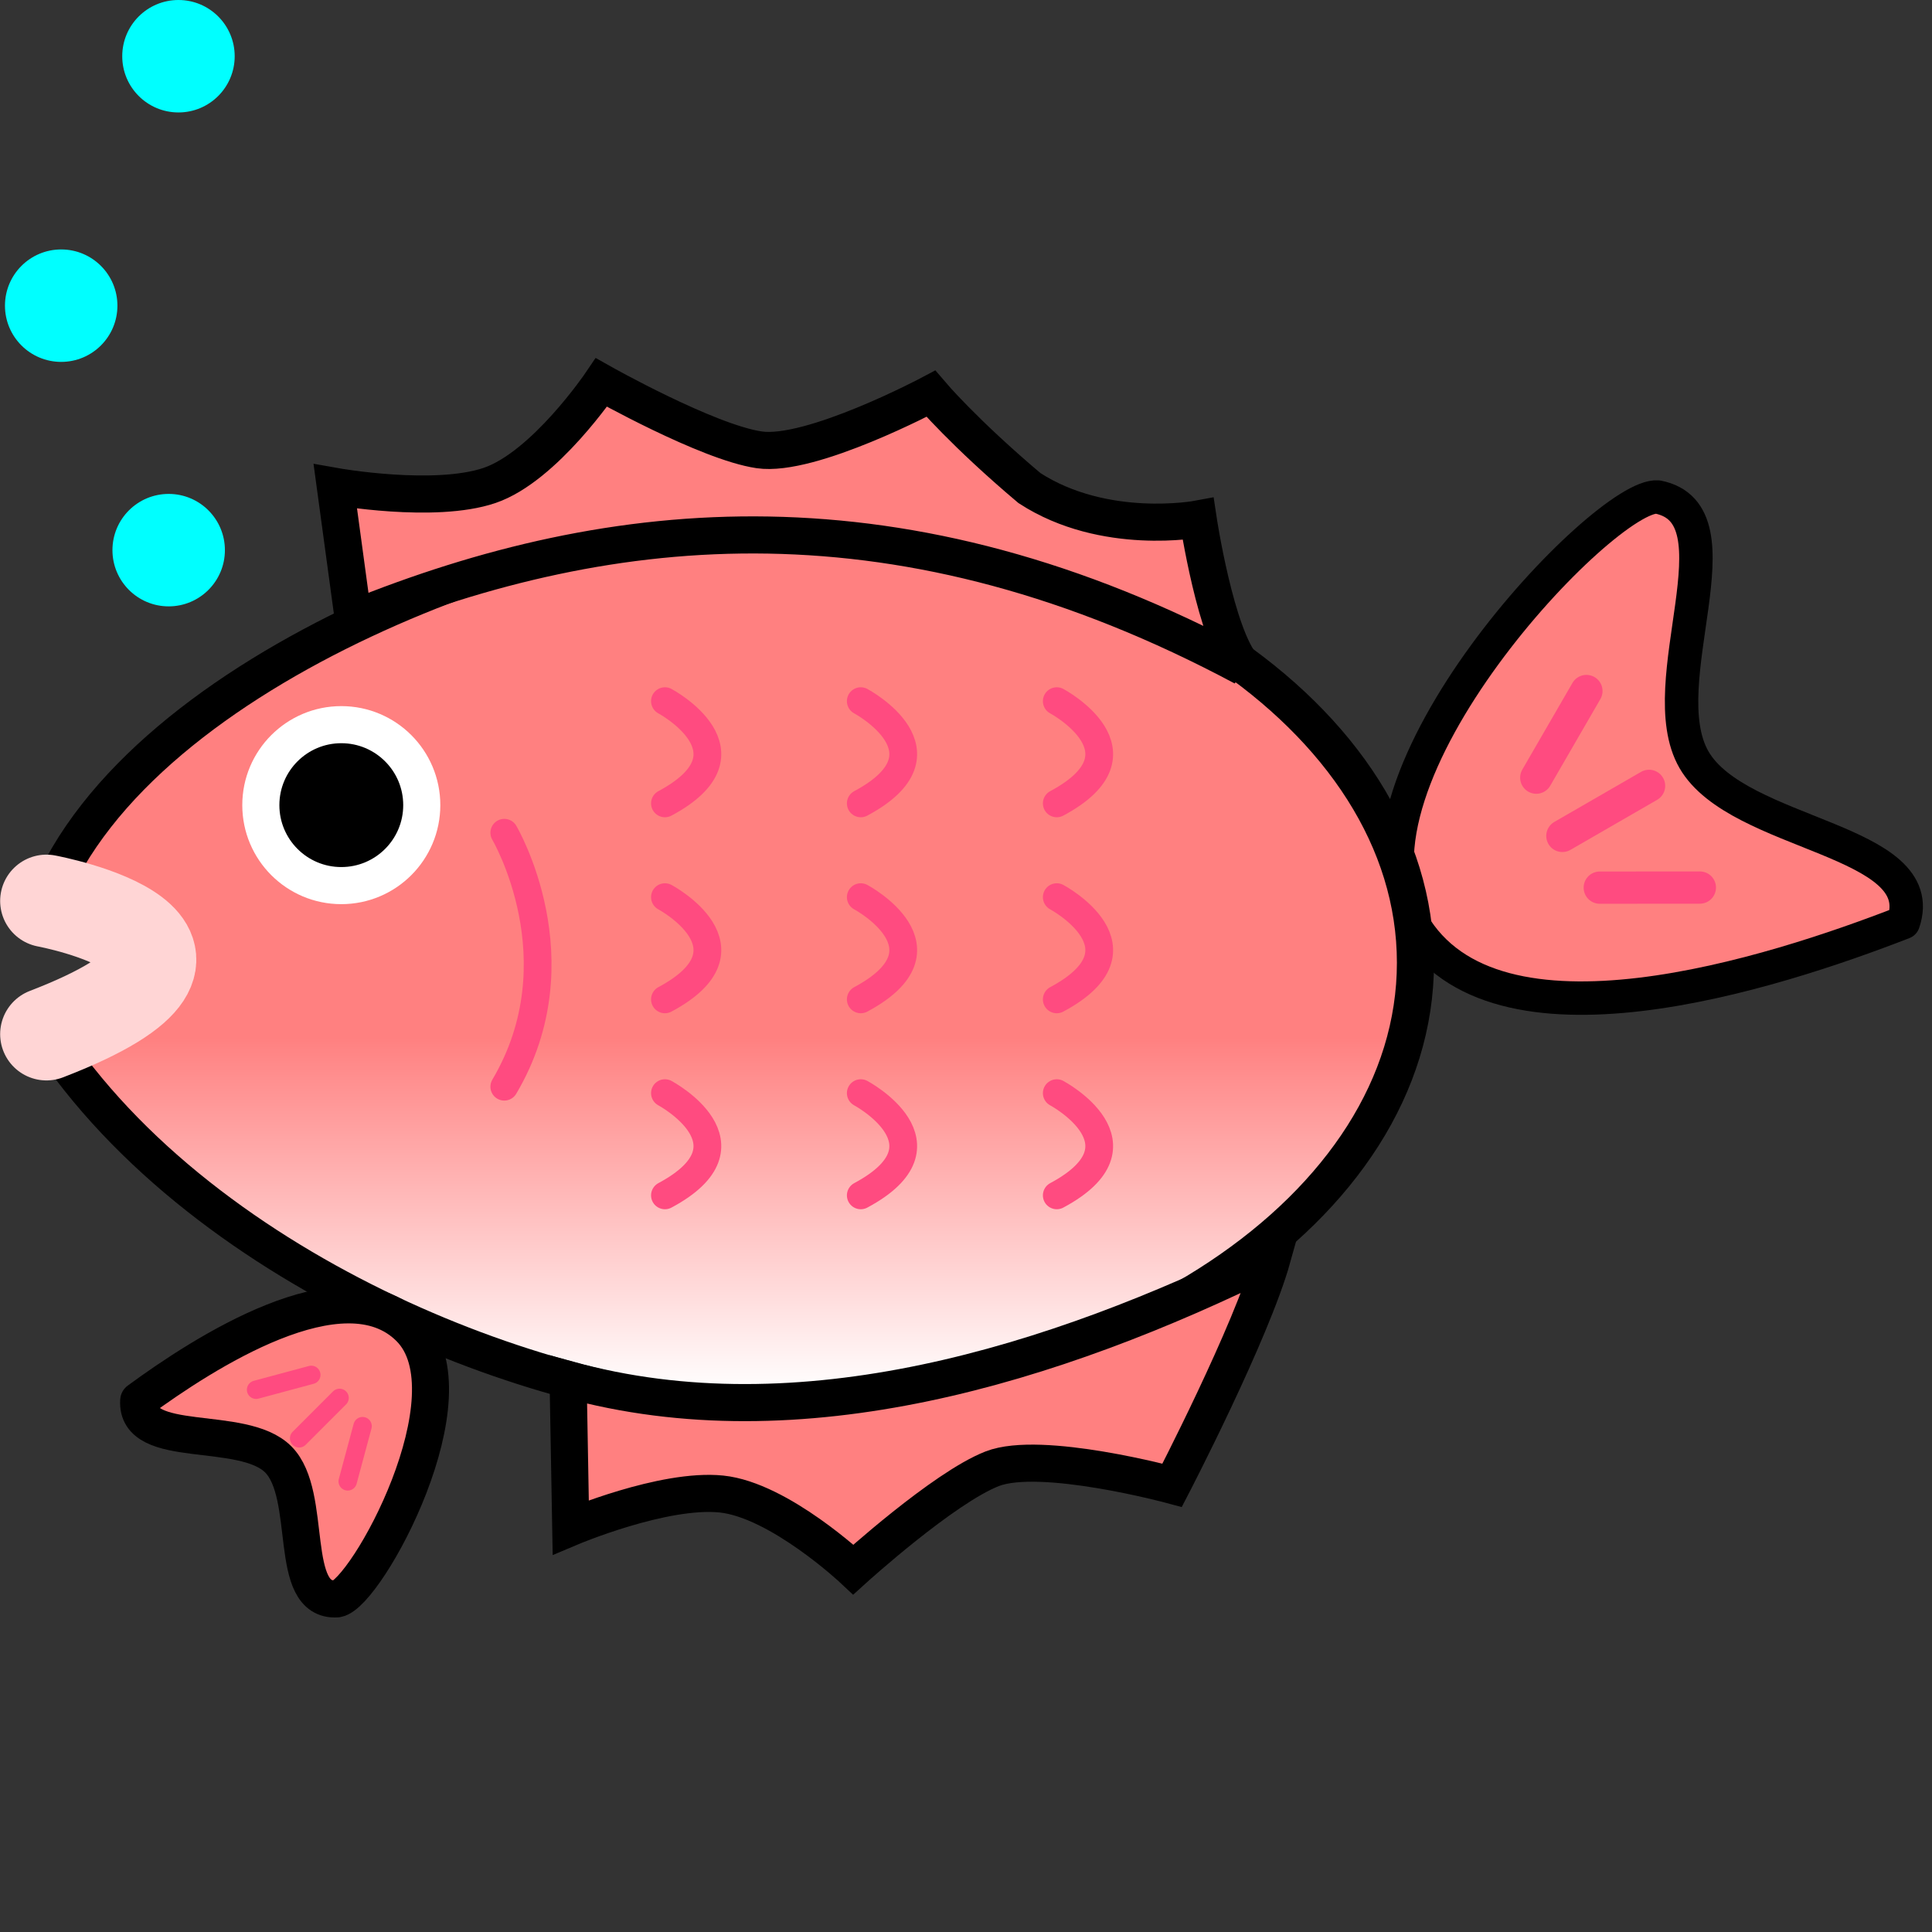 <?xml version="1.0" encoding="UTF-8" standalone="no"?>
<svg
   xmlns:dc="http://purl.org/dc/elements/1.1/"
   xmlns:cc="http://creativecommons.org/ns#"
   xmlns:rdf="http://www.w3.org/1999/02/22-rdf-syntax-ns#"
   xmlns:svg="http://www.w3.org/2000/svg"
   xmlns="http://www.w3.org/2000/svg"
   xmlns:xlink="http://www.w3.org/1999/xlink"
   xmlns:sodipodi="http://sodipodi.sourceforge.net/DTD/sodipodi-0.dtd"
   xmlns:inkscape="http://www.inkscape.org/namespaces/inkscape"
   width="50"
   height="50"
   viewBox="0 0 13.229 13.229"
   version="1.1"
   id="svg8"
   inkscape:version="1.0.1 (c497b03c, 2020-09-10)"
   sodipodi:docname="swim02.svg">
  <rect x="0" y="0" width="13.229" height="13.229" fill="#333333" stroke="none"/>
  <defs
     id="defs2">
    <linearGradient
       inkscape:collect="always"
       id="linearGradient1542">
      <stop
         style="stop-color:#ff8080;stop-opacity:1;"
         offset="0"
         id="stop1538" />
      <stop
         style="stop-color:#ffffff;stop-opacity:1"
         offset="1"
         id="stop1540" />
    </linearGradient>
    <linearGradient
       inkscape:collect="always"
       xlink:href="#linearGradient1542"
       id="linearGradient1544"
       x1="5.877"
       y1="6.922"
       x2="5.877"
       y2="8.831"
       gradientUnits="userSpaceOnUse"
       gradientTransform="matrix(1.268,0,0,1.268,-1.886,0.132)" />
  </defs>
  <sodipodi:namedview
     id="base"
     pagecolor="#ffffff"
     bordercolor="#666666"
     borderopacity="1.0"
     inkscape:pageopacity="0.0"
     inkscape:pageshadow="2"
     inkscape:zoom="7.901719"
     inkscape:cx="38.078938"
     inkscape:cy="23.804943"
     inkscape:document-units="mm"
     inkscape:current-layer="layer1"
     inkscape:document-rotation="0"
     showgrid="false"
     units="px"
     inkscape:window-width="1440"
     inkscape:window-height="697"
     inkscape:window-x="0"
     inkscape:window-y="25"
     inkscape:window-maximized="0"
     fit-margin-top="0"
     fit-margin-left="0"
     fit-margin-right="0"
     fit-margin-bottom="0" />
  <g
     inkscape:label="レイヤー 1"
     inkscape:groupmode="layer"
     id="layer1"
     transform="translate(-0.067,-1.808)">
    <g
       id="g1479"
       transform="matrix(0.991,-0.572,0.572,0.991,-3.234,6.957)"
       inkscape:transform-center-x="-1.6242217"
       inkscape:transform-center-y="-1.1684663">
      <path
         id="path1464"
         style="fill:#ff8080;fill-rule:evenodd;stroke:#000000;stroke-width:0.2;stroke-linecap:round;stroke-linejoin:round;stroke-miterlimit:4;stroke-dasharray:none;stroke-opacity:1"
         inkscape:transform-center-x="0.42424362"
         d="m 9.308,6.55 c 10e-8,-0.98 2.288,-1.65 2.545,-1.47 0.399,0.348 -0.598,0.941 -0.598,1.47 0,0.529 0.997,1.122 0.598,1.47 C 11.036,7.894 9.308,7.53 9.308,6.55 Z"
         sodipodi:nodetypes="acaca" />
      <path
         style="fill:none;stroke:#ff4b80;stroke-width:0.193;stroke-linecap:round;stroke-linejoin:miter;stroke-miterlimit:4;stroke-dasharray:none;stroke-opacity:1"
         d="M 10.944,6.551 H 10.345"
         id="path1467" />
      <path
         style="fill:none;stroke:#ff4b80;stroke-width:0.193;stroke-linecap:round;stroke-linejoin:miter;stroke-miterlimit:4;stroke-dasharray:none;stroke-opacity:1"
         d="m 10.903,5.872 -0.519,0.299"
         id="path1469" />
      <path
         style="fill:none;stroke:#ff4b80;stroke-width:0.193;stroke-linecap:round;stroke-linejoin:miter;stroke-miterlimit:4;stroke-dasharray:none;stroke-opacity:1"
         d="m 10.903,7.23 -0.519,-0.299"
         id="path1471" />
    </g>
    <path
       id="path1473"
       style="fill:url(#linearGradient1544);fill-opacity:1;fill-rule:evenodd;stroke:#000000;stroke-width:0.254;stroke-linecap:round;stroke-linejoin:round;stroke-miterlimit:4;stroke-dasharray:none;stroke-opacity:1"
       d="m 9.759,8.4 c 0,1.681 -2.048,3.044 -4.575,3.044 -1.263,0 -3.697,-0.87 -4.799,-2.555 0,0 0,0 0.756,-0.456 C 0.385,7.977 0.385,7.977 0.385,7.977 1.036,6.34 3.921,5.356 5.184,5.356 c 2.527,0 4.575,1.363 4.575,3.044 z"
       sodipodi:nodetypes="ssscsss" />
    <path
       style="fill:none;stroke:#ffd5d5;stroke-width:0.634;stroke-linecap:round;stroke-linejoin:miter;stroke-miterlimit:4;stroke-dasharray:none;stroke-opacity:1"
       d="m 0.385,7.977 c 0,0 1.596,0.297 0,0.912"
       id="path1482"
       sodipodi:nodetypes="cc" />
    <circle
       style="fill:#000000;fill-opacity:1;fill-rule:evenodd;stroke:#ffffff;stroke-width:0.254;stroke-linecap:round;stroke-linejoin:round;stroke-miterlimit:4;stroke-dasharray:none;stroke-opacity:1"
       id="path1484"
       cx="2.404"
       cy="7.321"
       r="0.551" />
    <path
       style="fill:none;stroke:#ff4b80;stroke-width:0.19;stroke-linecap:round;stroke-linejoin:miter;stroke-miterlimit:4;stroke-dasharray:none;stroke-opacity:1"
       d="m 4.62,6.609 c 0,0 0.654,0.35 0,0.7"
       id="path1486" />
    <path
       style="fill:none;stroke:#ff4b80;stroke-width:0.19;stroke-linecap:round;stroke-linejoin:miter;stroke-miterlimit:4;stroke-dasharray:none;stroke-opacity:1"
       d="m 3.52,7.51 c 0,0 0.514,0.87 0,1.739"
       id="path1488" />
    <path
       style="fill:none;stroke:#ff4b80;stroke-width:0.19;stroke-linecap:round;stroke-linejoin:miter;stroke-miterlimit:4;stroke-dasharray:none;stroke-opacity:1"
       d="m 4.62,7.951 c 0,0 0.654,0.35 0,0.7"
       id="path1490" />
    <path
       style="fill:none;stroke:#ff4b80;stroke-width:0.19;stroke-linecap:round;stroke-linejoin:miter;stroke-miterlimit:4;stroke-dasharray:none;stroke-opacity:1"
       d="m 4.62,9.293 c 0,0 0.654,0.35 0,0.7"
       id="path1492" />
    <path
       style="fill:none;stroke:#ff4b80;stroke-width:0.19;stroke-linecap:round;stroke-linejoin:miter;stroke-miterlimit:4;stroke-dasharray:none;stroke-opacity:1"
       d="m 5.961,6.609 c 0,0 0.654,0.35 0,0.7"
       id="path1494" />
    <path
       style="fill:none;stroke:#ff4b80;stroke-width:0.19;stroke-linecap:round;stroke-linejoin:miter;stroke-miterlimit:4;stroke-dasharray:none;stroke-opacity:1"
       d="m 5.961,7.951 c 0,0 0.654,0.35 0,0.7"
       id="path1496" />
    <path
       style="fill:none;stroke:#ff4b80;stroke-width:0.19;stroke-linecap:round;stroke-linejoin:miter;stroke-miterlimit:4;stroke-dasharray:none;stroke-opacity:1"
       d="m 5.961,9.293 c 0,0 0.654,0.35 0,0.7"
       id="path1498" />
    <path
       style="fill:none;stroke:#ff4b80;stroke-width:0.19;stroke-linecap:round;stroke-linejoin:miter;stroke-miterlimit:4;stroke-dasharray:none;stroke-opacity:1"
       d="m 7.303,6.609 c 0,0 0.654,0.35 0,0.7"
       id="path1500" />
    <path
       style="fill:none;stroke:#ff4b80;stroke-width:0.19;stroke-linecap:round;stroke-linejoin:miter;stroke-miterlimit:4;stroke-dasharray:none;stroke-opacity:1"
       d="m 7.303,7.951 c 0,0 0.654,0.35 0,0.7"
       id="path1502" />
    <path
       style="fill:none;stroke:#ff4b80;stroke-width:0.19;stroke-linecap:round;stroke-linejoin:miter;stroke-miterlimit:4;stroke-dasharray:none;stroke-opacity:1"
       d="m 7.303,9.293 c 0,0 0.654,0.35 0,0.7"
       id="path1504" />
    <path
       style="fill:#ff8080;fill-opacity:1;stroke:#000000;stroke-width:0.254;stroke-linecap:butt;stroke-linejoin:miter;stroke-miterlimit:4;stroke-dasharray:none;stroke-opacity:1"
       d="M 2.486,6.045 2.363,5.139 c 0,0 0.679,0.121 1.056,-0.007 0.377,-0.128 0.766,-0.705 0.766,-0.705 0,0 0.726,0.409 1.08,0.461 0.354,0.053 1.176,-0.384 1.176,-0.384 0,0 0.229,0.27 0.675,0.646 0.513,0.333 1.155,0.212 1.155,0.212 0,0 0.12,0.801 0.31,1.014 C 6.253,5.131 4.272,5.32 2.486,6.045 Z"
       id="path1524"
       sodipodi:nodetypes="ccscsccccc" />
    <path
       style="fill:#ff8080;fill-opacity:1;stroke:#000000;stroke-width:0.254;stroke-linecap:butt;stroke-linejoin:miter;stroke-miterlimit:4;stroke-dasharray:none;stroke-opacity:1"
       d="m 3.957,11.255 0.018,1.011 c 0,0 0.636,-0.269 1.032,-0.228 0.396,0.041 0.903,0.517 0.903,0.517 0,0 0.617,-0.56 0.951,-0.69 0.334,-0.13 1.232,0.113 1.232,0.113 0,0 0.543,-1.046 0.687,-1.562 -1.501,0.741 -3.237,1.276 -4.823,0.838 z"
       id="path1536"
       sodipodi:nodetypes="ccscsccc" />
    <circle
       style="fill:#00ffff;fill-opacity:1;fill-rule:evenodd;stroke:none;stroke-width:0.2;stroke-linecap:round;stroke-linejoin:round;stroke-miterlimit:4;stroke-dasharray:none;stroke-opacity:1"
       id="path1546"
       cx="1.222"
       cy="5.575"
       r="0.385" />
    <circle
       style="fill:#00ffff;fill-opacity:1;fill-rule:evenodd;stroke:none;stroke-width:0.2;stroke-linecap:round;stroke-linejoin:round;stroke-miterlimit:4;stroke-dasharray:none;stroke-opacity:1"
       id="circle1548"
       cx="0.486"
       cy="3.901"
       r="0.385" />
    <circle
       style="fill:#00ffff;fill-opacity:1;fill-rule:evenodd;stroke:none;stroke-width:0.2;stroke-linecap:round;stroke-linejoin:round;stroke-miterlimit:4;stroke-dasharray:none;stroke-opacity:1"
       id="circle1550"
       cx="1.289"
       cy="2.193"
       r="0.385" />
    <g
       id="g1534"
       transform="matrix(-0.462,0.462,-0.462,-0.462,10.198,9.627)"
       inkscape:transform-center-x="0.89729722"
       inkscape:transform-center-y="0.83112974">
      <path
         id="path1526"
         style="fill:#ff8080;fill-rule:evenodd;stroke:#000000;stroke-width:0.388;stroke-linecap:round;stroke-linejoin:round;stroke-miterlimit:4;stroke-dasharray:none;stroke-opacity:1"
         inkscape:transform-center-x="0.42424362"
         d="m 9.308,6.55 c 10e-8,-0.98 2.288,-1.65 2.545,-1.47 0.399,0.348 -0.598,0.941 -0.598,1.47 0,0.529 0.997,1.122 0.598,1.47 C 11.036,7.894 9.308,7.53 9.308,6.55 Z"
         sodipodi:nodetypes="acaca" />
      <path
         style="fill:none;stroke:#ff4b80;stroke-width:0.193;stroke-linecap:round;stroke-linejoin:miter;stroke-miterlimit:4;stroke-dasharray:none;stroke-opacity:1"
         d="M 10.944,6.551 H 10.345"
         id="path1528" />
      <path
         style="fill:none;stroke:#ff4b80;stroke-width:0.193;stroke-linecap:round;stroke-linejoin:miter;stroke-miterlimit:4;stroke-dasharray:none;stroke-opacity:1"
         d="m 10.903,5.872 -0.519,0.299"
         id="path1530" />
      <path
         style="fill:none;stroke:#ff4b80;stroke-width:0.193;stroke-linecap:round;stroke-linejoin:miter;stroke-miterlimit:4;stroke-dasharray:none;stroke-opacity:1"
         d="m 10.903,7.23 -0.519,-0.299"
         id="path1532" />
    </g>
  </g>
</svg>
